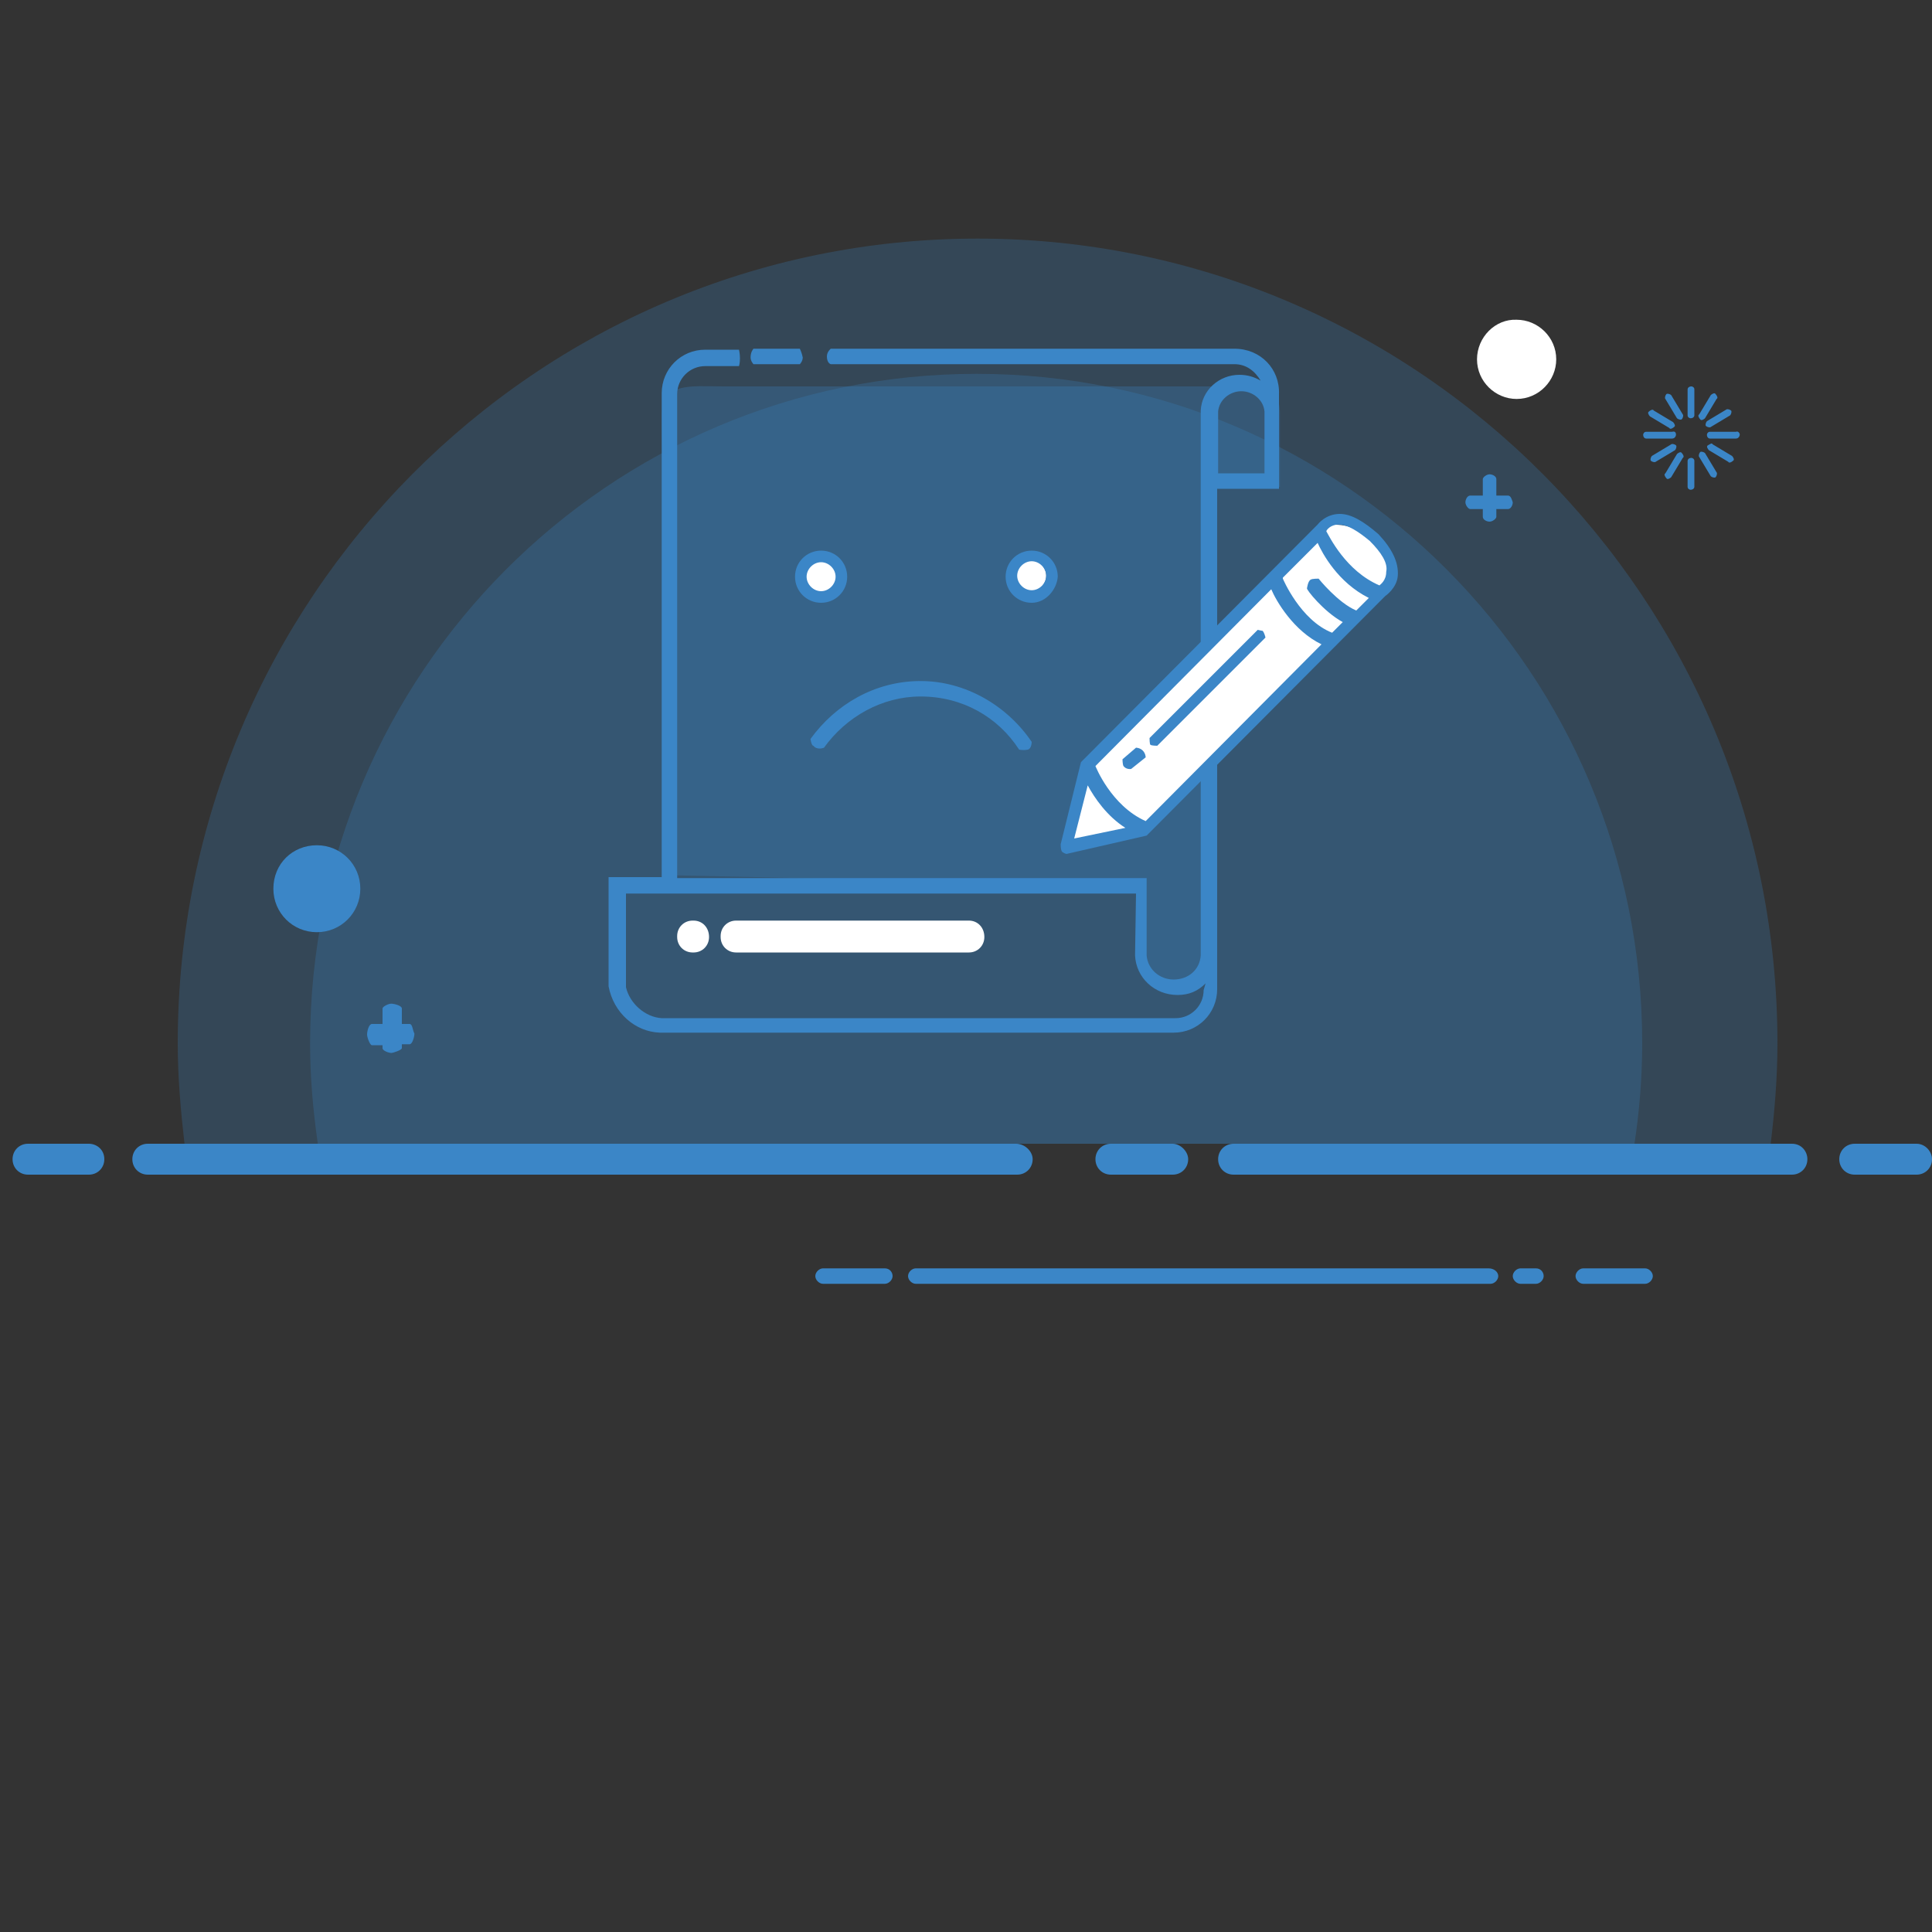 <?xml version="1.0" standalone="no"?><!DOCTYPE svg PUBLIC "-//W3C//DTD SVG 1.1//EN" "http://www.w3.org/Graphics/SVG/1.1/DTD/svg11.dtd"><svg t="1612852717201" class="icon" viewBox="0 0 1024 1024" version="1.1" xmlns="http://www.w3.org/2000/svg" p-id="15559" xmlns:xlink="http://www.w3.org/1999/xlink" width="200" height="200"><rect x="0" y="0" width="1024" height="1024" fill="#333333" stroke="none"/><defs><style type="text/css"></style></defs><path d="M938.496 606.208c2.048-16.896 3.584-34.816 3.584-53.248 0-235.52-189.952-426.496-423.936-426.496S94.208 317.44 94.208 552.96c0 17.92 1.536 35.328 3.584 53.248h840.704z" fill="#3B86C7" opacity=".25" p-id="15560"></path><path d="M866.304 606.208c2.56-16.896 4.096-34.816 4.096-53.248 0-196.096-158.208-354.816-352.768-354.816s-353.28 158.72-353.28 354.816c0 17.92 1.536 35.328 4.096 53.248h697.856z" fill="#3B86C7" opacity=".25" p-id="15561"></path><path d="M547.328 614.4c0 4.608-3.584 8.192-8.192 8.192h-460.8c-4.608 0-8.192-3.584-8.192-8.192s3.584-8.192 8.192-8.192h460.288c4.608 0 8.704 4.096 8.704 8.192z m476.672 0c0 4.608-3.584 8.192-8.192 8.192H983.04c-4.608 0-8.192-3.584-8.192-8.192s3.584-8.192 8.192-8.192h32.768c4.608 0 8.192 4.096 8.192 8.192z m-968.704 0c0 4.608-3.584 8.192-8.192 8.192H14.848c-4.608 0-8.192-3.584-8.192-8.192 0-4.608 3.584-8.192 8.192-8.192h32.256c4.096 0 8.192 3.072 8.192 8.192z m902.656 0c0 4.608-3.584 8.192-8.192 8.192h-295.936c-4.608 0-8.192-3.584-8.192-8.192s3.584-8.192 8.192-8.192h295.936c5.12 0 8.192 4.096 8.192 8.192z m-328.192 0c0 4.608-3.584 8.192-8.192 8.192H588.8c-4.608 0-8.192-3.584-8.192-8.192s3.584-8.192 8.192-8.192h32.768c4.096 0 8.192 4.096 8.192 8.192z m164.352 61.952c0 2.048-2.048 4.096-4.096 4.096H485.376c-2.048 0-4.096-2.048-4.096-4.096s2.048-4.096 4.096-4.096h303.616c3.072 0 5.12 2.048 5.12 4.096z m-321.024 0c0 2.048-2.048 4.096-4.096 4.096h-32.768c-2.048 0-4.096-2.048-4.096-4.096s2.048-4.096 4.096-4.096h32.768c2.56 0 4.096 2.048 4.096 4.096z m345.088 0c0 2.048-2.048 4.096-4.096 4.096h-8.192c-2.048 0-4.096-2.048-4.096-4.096s2.048-4.096 4.096-4.096h8.192c2.56 0 4.096 2.048 4.096 4.096z m57.856 0c0 2.048-2.048 4.096-4.096 4.096h-32.768c-2.048 0-4.096-2.048-4.096-4.096s2.048-4.096 4.096-4.096h32.768c2.048 0 4.096 2.048 4.096 4.096z" fill="#3B86C7" p-id="15562"></path><path d="M636.928 504.832c0 18.944-10.24 14.336-28.672 14.336l-3.072-49.664-250.368-5.632-4.096-242.688c0-18.944 14.848-16.384 32.768-16.384h262.656c18.432 0 32.256-4.096 32.256 14.848v38.4l-40.96-1.536-0.512 248.32z" fill="#3B86C7" opacity=".28" p-id="15563"></path><path d="M144.896 471.04c0 12.8 10.24 23.04 23.04 23.04s23.04-10.24 23.04-23.04-10.24-23.04-23.04-23.04-23.04 9.728-23.04 23.04z" fill="#3B86C7" p-id="15564"></path><path d="M782.848 190.464c0 11.776 9.728 20.992 20.992 20.992 11.776 0 20.992-9.728 20.992-20.992 0-11.776-9.728-20.992-20.992-20.992-11.264-0.512-20.992 9.216-20.992 20.992z" fill="#FFFFFF" p-id="15565"></path><path d="M888.32 230.4c0 0.512-0.512 2.048-2.048 2.048h-13.824c-0.512 0-1.536-0.512-1.536-2.048 0-0.512 0.512-1.536 1.536-1.536h13.824c1.536-0.512 2.048 0.512 2.048 1.536z m-2.56 5.12c0.512-0.512 2.048 0 2.56 0.512s0 2.048-0.512 2.56l-10.24 6.144c-0.512 0.512-2.048 0-2.56-0.512s0-2.048 0.512-2.56l10.24-6.144z m3.072 5.12c0.512-0.512 2.048-1.536 2.56-0.512 0.512 0.512 1.536 2.048 0.512 2.56l-6.144 10.24c-0.512 0.512-2.048 1.536-2.56 0.512-0.512-0.512-1.536-2.048-0.512-2.56l6.144-10.24z m9.216 17.408c0 0.512-0.512 1.536-2.048 1.536-0.512 0-1.536-0.512-1.536-1.536v-13.824c0-0.512 0.512-1.536 2.048-1.536 0.512 0 1.536 0.512 1.536 1.536v13.824z m2.56-15.872c-0.512-0.512 0-2.048 0.512-2.56 0.512-0.512 2.048 0 2.56 0.512l6.144 10.24c0.512 0.512 0 2.048-0.512 2.56-0.512 0.512-2.048 0-2.56-0.512l-6.144-10.24z m5.12-3.584c-0.512-0.512-1.536-2.048-0.512-2.56 1.024-0.512 2.048-1.536 2.56-0.512l10.24 6.144c0.512 0.512 1.536 2.048 0.512 2.56-0.512 0.512-2.048 1.536-2.56 0.512l-10.24-6.144z m16.384-8.192c0 0.512-0.512 2.048-2.048 2.048H906.24c-0.512 0-1.536-0.512-1.536-2.048 0-0.512 0.512-1.536 1.536-1.536h13.824c1.024-0.512 2.048 0.512 2.048 1.536z m-15.36-4.096c-0.512 0.512-2.048 0-2.56-0.512-0.512-0.512 0-2.048 0.512-2.56l10.24-6.144c0.512-0.512 2.048 0 2.56 0.512 0.512 0.512 0 2.048-0.512 2.56l-10.24 6.144z m-3.072-4.608c-0.512 0.512-2.048 1.536-2.56 0.512-0.512-0.512-1.536-2.048-0.512-2.56l6.144-10.24c0.512-0.512 2.048-1.536 2.56-0.512 0.512 0.512 1.536 2.048 0.512 2.56l-6.144 10.24z m-5.632-1.536c0 0.512-0.512 1.536-2.048 1.536-0.512 0-1.536-0.512-1.536-1.536v-13.824c0-0.512 0.512-1.536 2.048-1.536 0.512 0 1.536 0.512 1.536 1.536V220.16z m-6.144-0.512c0.512 0.512 0 2.048-0.512 2.56s-2.048 0-2.56-0.512l-6.144-10.24c-0.512-0.512 0-2.048 0.512-2.56 0.512-0.512 2.048 0 2.56 0.512l6.144 10.24z m-5.12 4.096c0.512 0.512 1.536 2.048 0.512 2.56-0.512 0.512-2.048 1.536-2.56 0.512l-10.24-6.144c-0.512-0.512-1.536-2.048-0.512-2.56 0.512-0.512 2.048-1.536 2.56-0.512l10.24 6.144zM799.232 262.656h-6.144v-8.704c0-1.536-2.048-2.56-3.584-2.56-1.536 0-3.584 1.536-3.584 2.56v8.704h-6.656c-1.536 0-2.56 2.048-2.56 3.584s1.536 3.584 2.56 3.584h6.656v4.096c0 1.536 2.048 2.56 3.584 2.56s3.584-1.536 3.584-2.56v-4.096h6.144c1.536 0 2.56-2.048 2.56-3.584-0.512-1.536-1.024-3.584-2.56-3.584zM217.088 542.72h-4.096v-8.192c0-1.536-4.096-2.56-5.632-2.56s-4.608 1.536-4.608 2.56v8.192h-5.632c-1.536 0-2.56 3.584-2.56 5.632 0 1.536 1.536 5.632 2.56 5.632h5.632v1.536c0 1.536 3.584 2.56 4.608 2.56s5.632-1.536 5.632-2.56v-2.048h4.096c1.536 0 2.56-4.096 2.56-5.632-1.024-2.048-1.024-5.12-2.56-5.12z" fill="#3B86C7" p-id="15566"></path><path d="M537.088 305.152c0 4.608 4.096 8.704 8.704 8.704 4.608 0 8.704-4.096 8.704-8.704s-4.096-8.704-8.704-8.704c-4.608-0.512-8.704 3.584-8.704 8.704z" fill="#FFFFFF" p-id="15567"></path><path d="M436.736 396.288c11.776-16.384 30.72-27.136 51.2-27.136 22.016 0 40.96 10.752 52.224 28.16 0 0 2.048 0.512 4.608 0 2.048-0.512 2.048-4.096 2.048-4.096-12.8-18.944-34.816-32.256-58.88-32.256s-45.056 12.288-58.368 30.72c0 0 0.512 3.584 1.536 3.584 2.048 2.56 5.632 1.024 5.632 1.024z" fill="#3B86C7" p-id="15568"></path><path d="M425.984 305.664c0 4.608 4.096 8.704 8.704 8.704s8.704-4.096 8.704-8.704-4.096-8.704-8.704-8.704c-4.608-1.024-8.704 3.072-8.704 8.704z" fill="#FFFFFF" p-id="15569"></path><path d="M546.816 319.488c-7.68 0-13.824-6.144-13.824-13.824s6.144-13.824 13.824-13.824c7.68 0 13.824 6.144 13.824 13.824-0.512 6.656-6.144 13.824-13.824 13.824z m0-22.016c-4.096 0-7.68 3.584-7.68 7.68s3.584 7.68 7.68 7.68 7.68-3.584 7.68-7.68-3.584-7.68-7.68-7.68zM435.2 319.488c-7.68 0-13.824-6.144-13.824-13.824S427.52 291.84 435.2 291.84s13.824 6.144 13.824 13.824c0 7.68-6.144 13.824-13.824 13.824z m0-21.504c-4.096 0-7.68 3.584-7.68 7.68s3.584 7.68 7.68 7.68 7.68-3.584 7.68-7.68-3.584-7.68-7.68-7.68z" fill="#3B86C7" p-id="15570"></path><path d="M521.728 496.64c0 4.608-3.584 8.192-8.192 8.192H390.144c-4.608 0-8.192-3.584-8.192-8.192v-0.512c0-4.608 3.584-8.192 8.192-8.192h123.392c4.608 0 8.192 3.584 8.192 8.704z m-145.92 0c0 4.608-3.584 8.192-8.192 8.192h-0.512c-4.608 0-8.192-3.584-8.192-8.192v-0.512c0-4.608 3.584-8.192 8.192-8.192h0.512c4.608 0 8.192 3.584 8.192 8.704z" fill="#FFFFFF" p-id="15571"></path><path d="M654.336 184.832H440.32s-2.048 1.536-2.048 4.096c0 3.584 2.048 4.096 2.048 4.096h214.016c6.144 0 10.752 3.584 13.824 8.704-3.584-2.048-7.168-3.072-11.264-3.072-10.752 0-19.968 8.192-20.48 18.944v288.768c-0.512 7.68-6.656 12.8-14.336 12.8-7.68 0-13.824-5.632-14.336-12.8v-40.96H358.912V208.896c0-8.192 6.656-14.848 14.848-14.848h17.92s0.512-1.536 0.512-4.096-0.512-4.608-0.512-4.608H373.76c-12.8 0-23.04 10.24-23.04 23.04v256.512H322.56v57.856c2.56 13.824 13.824 24.064 27.136 24.576h272.384c12.8 0 23.04-10.24 23.04-23.04V259.072h32.768v-50.176c0.512-13.312-9.728-24.064-23.552-24.064z m-16.384 339.968c0 8.192-6.656 14.848-14.848 14.848H350.72c-8.704-0.512-16.896-7.68-18.944-16.384v-49.664h270.336l-0.512 32.768c0.512 11.776 10.24 20.992 22.528 20.992 6.144 0 10.752-2.048 14.848-6.144l-1.024 3.584z m32.256-273.92h-24.576v-32.768c0.512-6.144 6.144-10.752 12.288-10.752s11.776 4.608 12.288 10.752V250.88z" fill="#3B86C7" p-id="15572"></path><path d="M423.936 184.832H399.36s-1.536 1.536-1.536 4.608c0 2.048 1.536 3.584 1.536 3.584h24.576s1.536-1.536 1.536-3.584c-0.512-2.56-1.536-4.608-1.536-4.608z" fill="#3B86C7" p-id="15573"></path><path d="M703.488 278.528l-126.464 126.976-10.752 40.96 37.376-6.656 131.072-128.512s6.656-14.336-6.656-25.088c-12.8-10.752-24.576-7.68-24.576-7.68z" fill="#FFFFFF" p-id="15574"></path><path d="M730.624 283.136c-7.68-6.656-14.336-10.752-20.48-10.752-7.68 0-11.776 5.632-11.776 5.632L573.44 403.456l-0.512 0.512-10.752 43.52s0 2.56 0.512 3.584c0.512 1.024 2.56 1.536 2.56 1.536l42.496-9.728 126.464-126.976s6.144-4.096 6.656-10.752c0.512-7.168-3.072-14.336-10.24-22.016z m-18.944 46.592l-5.632 5.632c-16.896-6.656-26.112-28.672-26.112-28.672v-0.512l18.432-18.432c2.56 5.632 10.752 20.992 27.136 29.184l-6.656 6.656c-9.728-4.096-19.968-16.896-19.968-16.896s-3.584 0-4.096 0.512c-1.536 0.512-2.048 4.608-2.048 4.608-0.512 0.512 8.704 12.288 18.944 17.92z m-135.168 86.528c3.584 6.656 10.24 16.384 19.968 22.528l-27.136 5.632 7.168-28.16z m30.72 18.944c-18.432-8.192-26.624-29.184-26.624-29.184L673.792 312.32c2.56 6.144 11.776 22.016 26.624 29.184L607.232 435.2z m123.904-124.928c-17.92-7.68-26.624-26.112-28.16-28.672 0-0.512 2.048-3.584 6.656-3.584s10.24 3.584 16.384 8.704c6.144 6.144 9.728 11.776 8.704 16.384 0 4.608-3.072 6.656-3.584 7.168z" fill="#3B86C7" p-id="15575"></path><path d="M666.624 333.824L609.28 391.168s0 3.584 0.512 3.584c0.512 0.512 3.584 0.512 3.584 0.512L670.72 337.92s-0.512-2.56-1.536-3.584c-0.512 0-2.56-0.512-2.56-0.512z m-64.512 62.464l-7.168 6.144s0 2.56 0.512 3.584c1.536 2.048 4.096 1.536 4.096 1.536l7.68-6.144s0-2.048-1.536-3.584c-1.536-1.536-3.584-1.536-3.584-1.536z" fill="#3B86C7" p-id="15576"></path></svg>